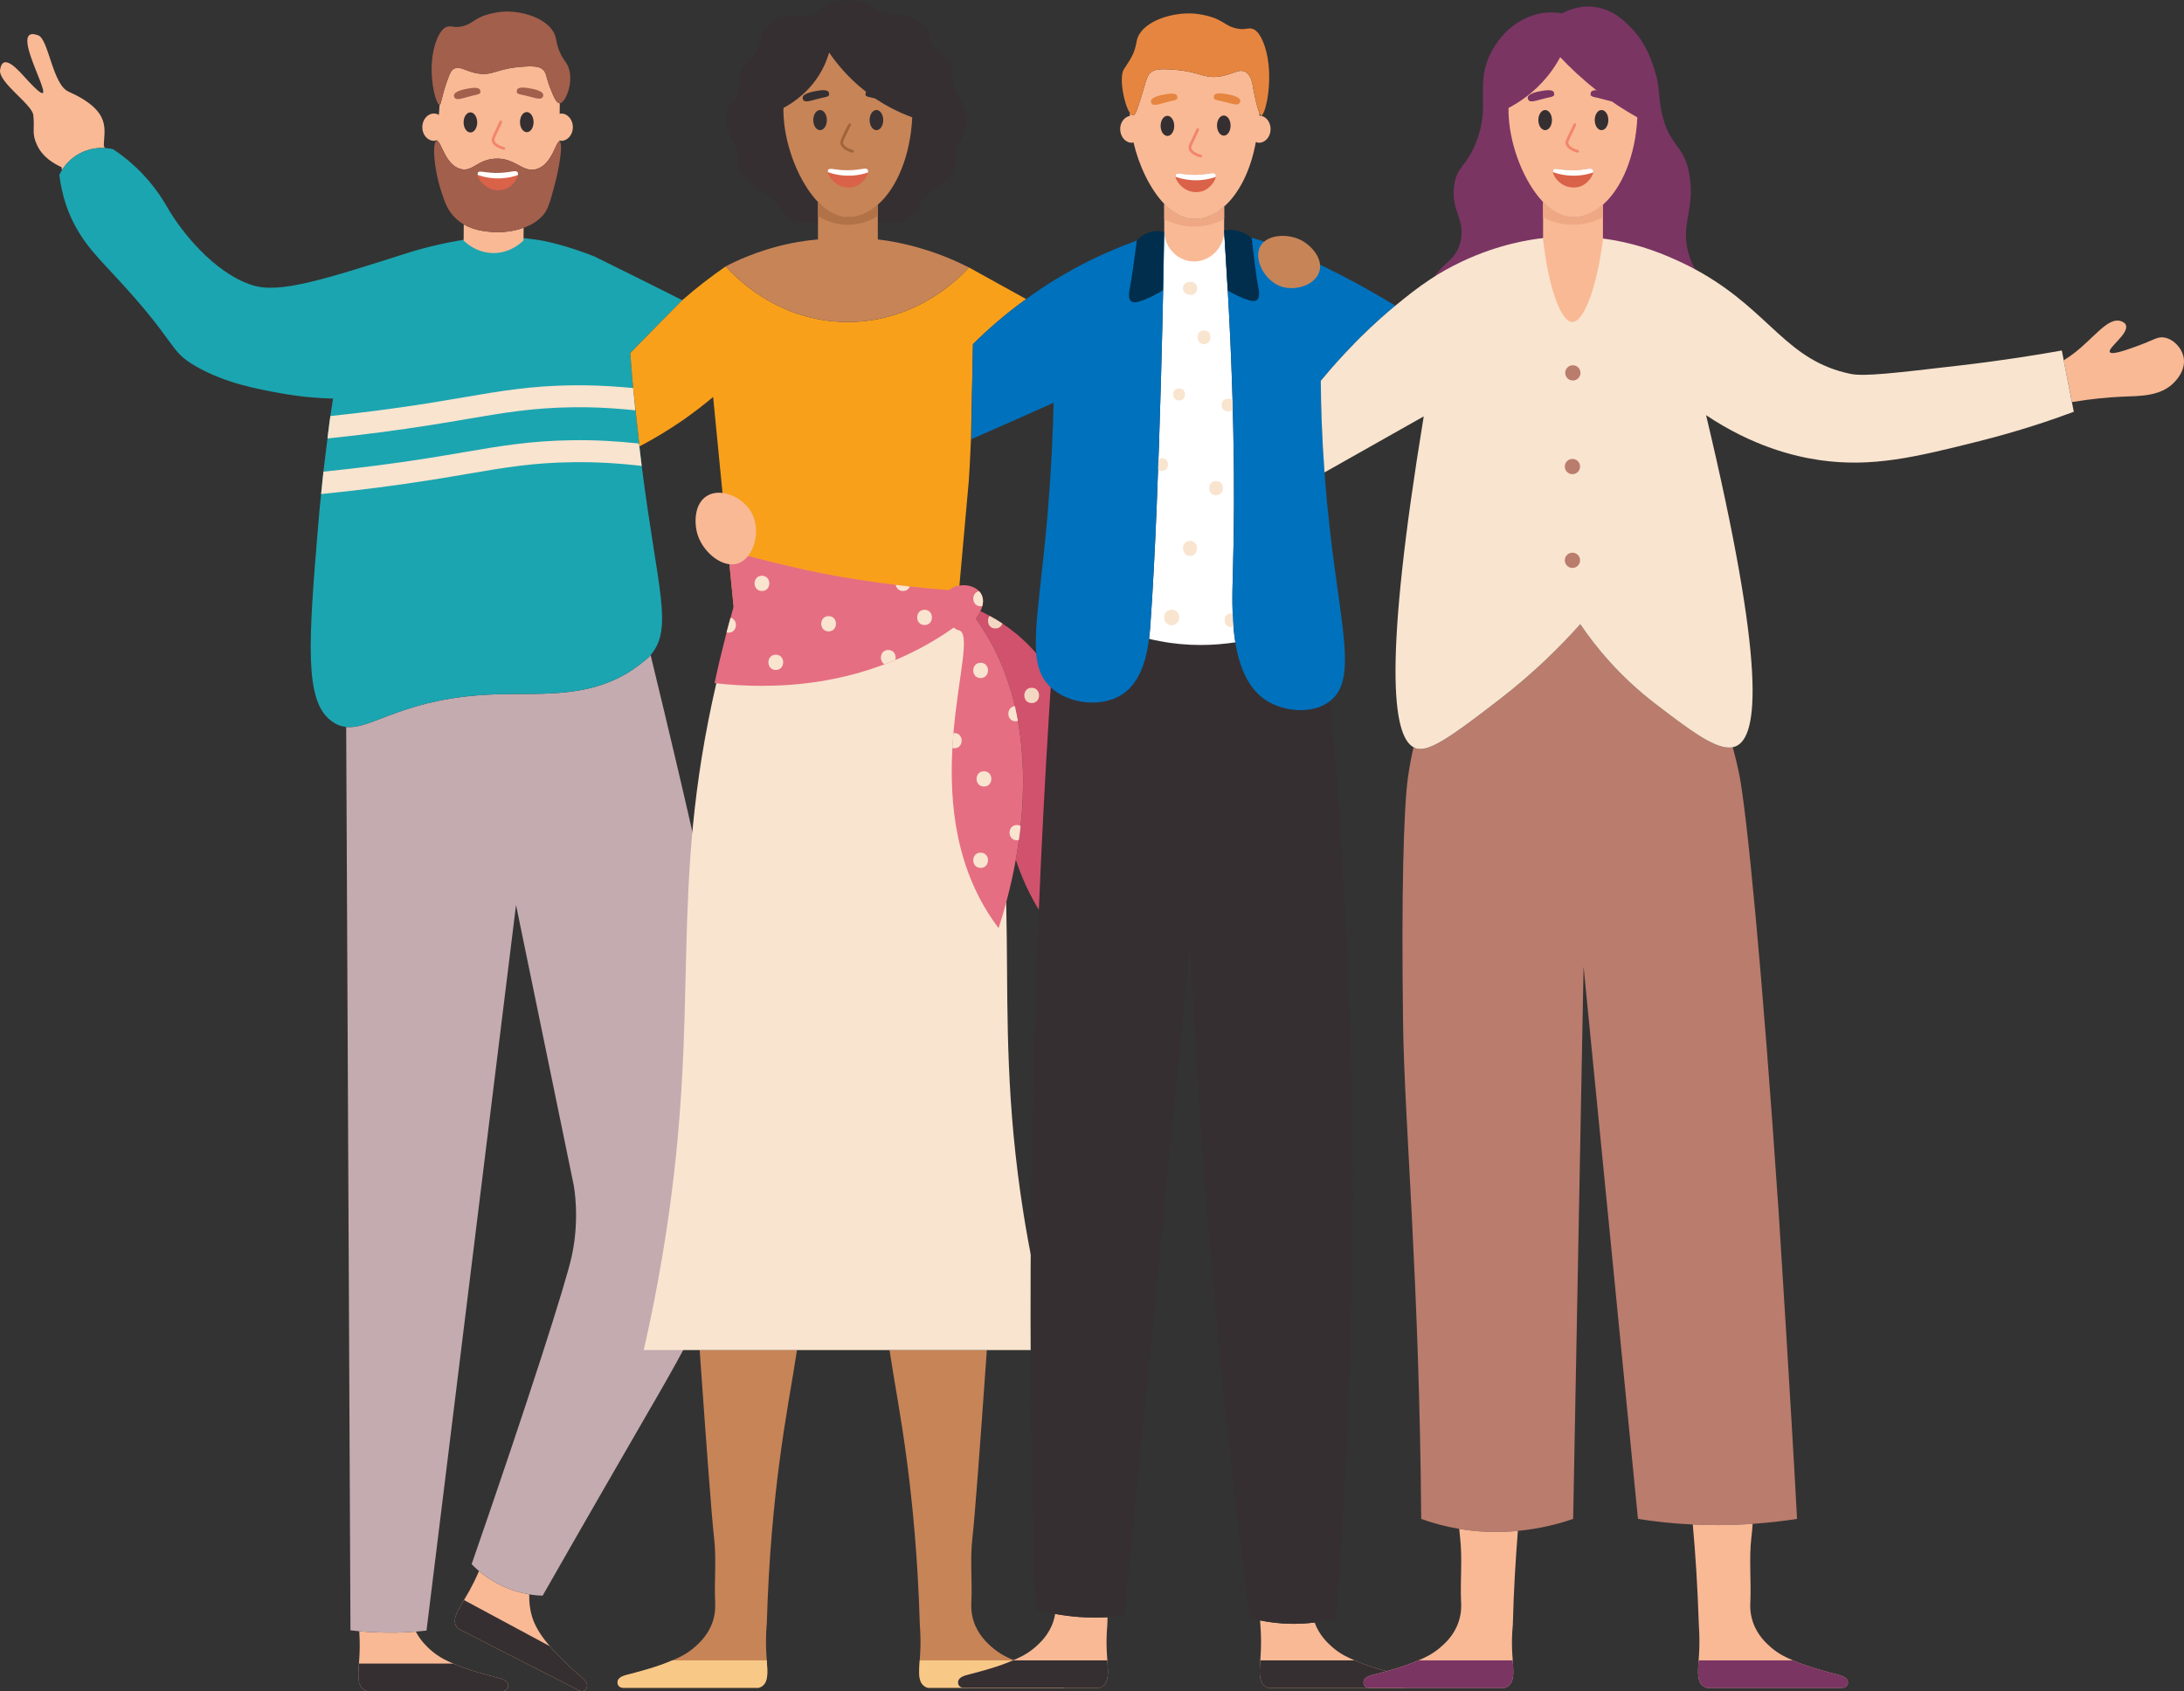 <?xml version="1.0" encoding="UTF-8" standalone="no"?>
<svg
   xmlns:dc="http://purl.org/dc/elements/1.1/"
   xmlns:cc="http://creativecommons.org/ns#"
   xmlns:rdf="http://www.w3.org/1999/02/22-rdf-syntax-ns#"
   xmlns:svg="http://www.w3.org/2000/svg"
   xmlns="http://www.w3.org/2000/svg"
   xmlns:sodipodi="http://sodipodi.sourceforge.net/DTD/sodipodi-0.dtd"
   xmlns:inkscape="http://www.inkscape.org/namespaces/inkscape"
   inkscape:version="1.0beta2 (2b71d25, 2019-12-03)"
   sodipodi:docname="friends-nobg.svg"
   id="svg18145"
   version="1.1"
   viewBox="0 0 198.792 153.953"
   height="153.953"
   width="198.792">
  <rect x="0" y="0" width="198.792" height="153.953" fill="#333333" stroke="none"/>
  <defs
     id="defs18149" />
  <sodipodi:namedview
     inkscape:current-layer="svg18145"
     inkscape:window-maximized="0"
     inkscape:window-y="23"
     inkscape:window-x="0"
     inkscape:cy="75"
     inkscape:cx="17.294118"
     inkscape:zoom="1.4166667"
     showgrid="false"
     id="namedview18147"
     inkscape:window-height="825"
     inkscape:window-width="1551"
     inkscape:pageshadow="2"
     inkscape:pageopacity="0"
     guidetolerance="10"
     gridtolerance="10"
     objecttolerance="10"
     borderopacity="1"
     inkscape:document-rotation="0"
     bordercolor="#666666"
     pagecolor="#ffffff" />
  <!-- Generator: Sketch 59 (86127) - https://sketch.com -->
  <title
     id="title18026">community</title>
  <desc
     id="desc18028">Created with Sketch.</desc>
  <path
     d="m 53.433,153.526 c 0,0.03 -0.04,0.26 -0.24,0.37 -0.23,0.13 -0.48,0 -0.5,-0.01 l -10.98,-5.61 c -0.07,-0.06 -0.169,-0.17 -0.229,-0.32 -0.261,-0.61 0.149,-1.29 0.75,-2.29 0.149,-0.26 0.317,-0.539 0.487,-0.839 0.24,-0.44 0.55,-1.04 0.88,-1.8 0.51,0.43 1.17,0.9 2,1.3 0.94,0.46 1.83,0.69 2.57,0.82 -0.01,0.64 0.05,1.54 0.39,2.41 0.31,0.79 0.842,1.559 1.483,2.309 0.889,1.05 1.989,2.03 2.949,2.88 0.12,0.1 0.491,0.43 0.44,0.78"
     id="Fill-231"
     fill="#F9B995"
     inkscape:connector-curvature="0"
     style="fill-rule:evenodd;stroke:none;stroke-width:1" />
  <path
     d="m 41.484,147.956 c 0.06,0.15 0.159,0.26 0.229,0.32 l 10.98,5.61 c 0.02,0.01 0.27,0.14 0.5,0.01 0.2,-0.11 0.24,-0.34 0.24,-0.37 0.051,-0.35 -0.32,-0.68 -0.44,-0.78 -0.96,-0.85 -2.06,-1.83 -2.949,-2.88 l -7.81,-4.2 c -0.601,1 -1.011,1.68 -0.75,2.29"
     id="Fill-232"
     fill="#352F31"
     inkscape:connector-curvature="0"
     style="fill-rule:evenodd;stroke:none;stroke-width:1" />
  <path
     d="m 46.182,153.73 c -0.151,0.22 -0.421,0.22 -0.45,0.22 h -12.331 c -0.089,-0.031 -0.23,-0.08 -0.359,-0.191 -0.5,-0.41 -0.451,-1.179 -0.371,-2.309 0.021,-0.321 0.05,-0.663 0.06,-1.033 0.02,-0.49 0.02,-1.13 -0.03,-1.91 1.04,0.09 2.17,0.14 3.39,0.12 0.61,-0.01 1.2,-0.04 1.76,-0.09 0.43,0.84 1.02,1.38 1.32,1.65 0.81,0.73 1.61,1.053 2.09,1.263 1.341,0.59 2.881,0.99 4.221,1.34 0.149,0.04 0.629,0.17 0.75,0.5 0.01,0.03 0.08,0.25 -0.05,0.44"
     id="Fill-233"
     fill="#F9B995"
     inkscape:connector-curvature="0"
     style="fill-rule:evenodd;stroke:none;stroke-width:1" />
  <path
     d="m 67.111,104.587 c -0.03,2 -0.05,3.11 -0.24,4.73 -0.84,7.18 -3.61,11.88 -8.65,20.58 -1.63,2.82 -4.65,8.04 -8.83,15.37 -0.33,-0.01 -0.739,-0.04 -1.22,-0.12 -0.74,-0.13 -1.63,-0.36 -2.57,-0.82 -0.83,-0.4 -1.49,-0.87 -2,-1.3 -0.27,-0.23 -0.49,-0.44 -0.67,-0.63 5.11,-14.75 8.59,-25.6 9.12,-28.08 0.75,-3.47 0.17,-6.42 0.17,-6.42 -1.75,-8.5 -3.5,-17.01 -5.25,-25.51 -2.72,22.02 -5.43,44.04 -8.15,66.06 -0.31,0.03 -0.63,0.06 -0.97,0.09 -0.56,0.05 -1.15,0.08 -1.76,0.09 -1.22,0.02 -2.35,-0.03 -3.39,-0.12 -0.27,-0.03 -0.54,-0.06 -0.8,-0.09 -0.13,-27.42 -0.26,-54.83 -0.39,-82.24 2.37,0.26 5.28,-2.72 13.71,-2.97 4.26,-0.13 9,0.46 13.1,-2.78 0.43,-0.34 0.65,-0.5 0.9,-0.79 0.91,3.75 1.67,6.93 2.25,9.4 4.5,19.07 5.77,26.71 5.64,35.55"
     id="Fill-234"
     fill="#C4ABB0"
     inkscape:connector-curvature="0"
     style="fill-rule:evenodd;stroke:none;stroke-width:1" />
  <path
     d="m 33.042,153.759 c 0.129,0.111 0.27,0.16 0.359,0.191 h 12.331 c 0.029,0 0.299,0 0.45,-0.22 0.13,-0.19 0.06,-0.41 0.05,-0.44 -0.121,-0.33 -0.601,-0.46 -0.75,-0.5 -1.34,-0.35 -2.88,-0.75 -4.221,-1.34 h -8.59 c -0.08,1.13 -0.129,1.899 0.371,2.309"
     id="Fill-235"
     fill="#352F31"
     inkscape:connector-curvature="0"
     style="fill-rule:evenodd;stroke:none;stroke-width:1" />
  <path
     d="m 9.561,13.477 c -0.58,-0.04 -1.42,0.03 -2.28,0.48 -0.85,0.44 -1.36,1.08 -1.64,1.53 -0.02,-0.12 -0.03,-0.21 -0.04,-0.27 -0.76,-0.34 -1.73,-0.94 -2.22,-1.99 -0.53,-1.11 -0.2,-1.49 -0.35,-2.75 C 2.911,9.467 -0.209,7.487 0.011,6.327 c 0.27,-1.58 1.65,0.05 2.46,0.94 4.22,4.56 -2.34,-5.3 1.01,-4.05 0.94,0.35 1.31,4.49 2.75,5.12 4.05,1.82 3.21,3.5 3.22,4.97 l 0.11,0.17"
     id="Fill-236"
     fill="#F9B995"
     inkscape:connector-curvature="0"
     style="fill-rule:evenodd;stroke:none;stroke-width:1" />
  <path
     d="m 58.409,42.417 c 1.45,11.4 2.902,14.74 0.812,17.22 -0.25,0.29 -0.47,0.45 -0.9,0.79 -4.1,3.24 -8.84,2.65 -13.1,2.78 -8.43,0.25 -11.34,3.23 -13.71,2.97 -0.46,-0.04 -0.91,-0.21 -1.37,-0.56 -2.46,-1.83 -2.06,-7.21 -1.17,-17.91 0.08,-0.94 0.159,-1.85 0.259,-2.73 0.009,-0.11 0.021,-0.22 0.031,-0.33 0.05,-0.59 0.109,-1.148 0.179,-1.709 0.06,-0.57 0.231,-1.891 0.371,-3.021 l 0.02,-0.19 c 0.03,-0.2 0.05,-0.39 0.071,-0.56 0.049,-0.45 0.109,-0.88 0.169,-1.29 0.09,-0.56 0.17,-1.1 0.24,-1.59 -1.21,-0.03 -2.88,-0.14 -4.84,-0.5 -2.08,-0.38 -4.95,-0.9 -7.63,-2.43 -2.6,-1.5 -1.49,-1.93 -7.58,-8.45 -1.63,-1.75 -3.26,-3.38 -4.23,-6.2 -0.38,-1.13 -0.55,-2.11 -0.63,-2.79 0.05,-0.1 0.13,-0.25 0.24,-0.43 0.28,-0.45 0.79,-1.09 1.64,-1.53 0.86,-0.45 1.7,-0.52 2.28,-0.48 0.34,0.02 0.6,0.07 0.72,0.1 0.53,0.35 1.3,0.9 2.13,1.69 1.741,1.65 2.63,3.28 2.94,3.81 1.04,1.79 4.02,5.73 7.6,6.88 2.46,0.79 6.34,-0.44 14.09,-2.91 0.33,-0.11 2.1,-0.67 4.47,-1.1 0.24,-0.04 0.47,-0.08 0.69,-0.12 1.31,-0.21 2.12,-0.26 2.56,-0.27 1.12,-0.03 2.14,0.04 2.89,0.12 0.24,0.02 0.44,0.05 0.62,0.07 0,0 0.13,0.01 0.25,0.03 2.52,0.31 5.58,1.57 5.58,1.57 1.49,0.72 6.84,3.39 8,3.98 -1.58,1.6 -3.159,3.2 -4.73,4.81 0.06,0.87 0.14,1.95 0.26,3.19 0.01,0.13 0.021,0.26 0.04,0.39 0.1,0.93 0.65,5.9 0.68,6.21 l 0.02,0.14 0.02,0.18 0.018,0.17"
     id="Fill-237"
     fill="#1BA5B0"
     inkscape:connector-curvature="0"
     style="fill-rule:evenodd;stroke:none;stroke-width:1" />
  <path
     d="m 57.831,37.357 c -0.3,-0.03 -0.6,-0.06 -0.9,-0.09 -1.61,-0.14 -3.22,-0.22 -4.82,-0.19 -3.61,0.05 -6.13,0.48 -9.61,1.07 -1,0.17 -2.06,0.36 -3.25,0.54 -3.09,0.49 -6.24,0.9 -9.44,1.23 l 0.02,-0.19 c 0.02,-0.19 0.04,-0.38 0.071,-0.56 0.049,-0.45 0.109,-0.88 0.169,-1.29 3,-0.32 5.97,-0.7 8.87,-1.16 1.17,-0.19 2.23,-0.37 3.23,-0.54 3.43,-0.59 6.15,-1.05 9.91,-1.1 1.54,-0.02 3.08,0.04 4.62,0.17 0.31,0.02 0.62,0.05 0.93,0.08 0.01,0.13 0.021,0.26 0.04,0.39 0.05,0.52 0.1,1.07 0.16,1.64"
     id="Fill-238"
     fill="#F9E4CF"
     inkscape:connector-curvature="0"
     style="fill-rule:evenodd;stroke:none;stroke-width:1" />
  <path
     d="m 42.505,43.149 c 3.48,-0.595 5.995,-1.024 9.606,-1.071 2.099,-0.031 4.207,0.092 6.298,0.339 -0.061,-0.481 -0.23,-1.847 -0.253,-2.04 -2.019,-0.219 -4.05,-0.331 -6.07,-0.299 -3.769,0.049 -6.482,0.512 -9.917,1.099 -0.994,0.171 -2.054,0.352 -3.228,0.538 -3.105,0.494 -6.286,0.897 -9.501,1.223 -0.072,0.653 -0.141,1.34 -0.21,2.039 3.394,-0.337 6.749,-0.766 10.025,-1.287 1.182,-0.188 2.25,-0.37 3.25,-0.541"
     id="Fill-239"
     fill="#F9E4CF"
     inkscape:connector-curvature="0"
     style="fill-rule:evenodd;stroke:none;stroke-width:1" />
  <path
     d="m 51.08,10.335 -0.137,0.032 c 0.003,-0.321 0.005,-0.639 0.008,-0.96 -0.31,0 -0.55,-0.59 -0.87,-1.39 -0.4,-1 -0.31,-1.37 -0.679,-1.69 -0.251,-0.22 -0.611,-0.34 -1.761,-0.26 -2.43,0.16 -2.7,0.81 -4.04,0.64 -1.18,-0.16 -1.74,-0.77 -2.32,-0.42 -0.17,0.1 -0.29,0.26 -0.57,1.04 -0.54,1.52 -0.54,2.2 -0.7,2.21 -0.022,0.305 -0.04,0.615 -0.061,0.922 -0.137,-0.076 -0.286,-0.124 -0.448,-0.124 -0.588,0 -1.064,0.556 -1.064,1.244 0,0.686 0.476,1.244 1.064,1.244 0.105,0 0.199,-0.037 0.294,-0.07 l -0.005,0.074 c 0.39,0.08 0.74,2.2 2.14,2.56 1.1,0.28 1.51,-0.85 3.12,-0.94 1.87,-0.12 2.52,1.34 3.81,0.94 1.4,-0.44 1.73,-2.51 2.06,-2.51 l 10e-4,-0.091 0.158,0.037 c 0.588,0 1.064,-0.558 1.064,-1.244 0,-0.688 -0.476,-1.244 -1.064,-1.244"
     id="Fill-240"
     fill="#F9B995"
     inkscape:connector-curvature="0"
     style="fill-rule:evenodd;stroke:none;stroke-width:1" />
  <path
     d="m 47.661,20.737 c 0,0.38 0,0.77 -0.01,1.15 -0.21,0.21 -1.14,1.1 -2.6,1.15 -1.61,0.05 -2.66,-0.95 -2.85,-1.13 0.01,-0.5 0.01,-0.99 0.01,-1.48 0.95,0.55 1.96,0.64 2.51,0.69 0.05,0 0.13,0.01 0.24,0.02 0.19,0.01 1.45,0.06 2.7,-0.4"
     id="Fill-241"
     fill="#F9B995"
     inkscape:connector-curvature="0"
     style="fill-rule:evenodd;stroke:none;stroke-width:1" />
  <path
     d="m 50.441,17.007 c -0.37,1.37 -0.56,2.06 -0.99,2.56 -0.5,0.58 -1.14,0.94 -1.79,1.17 -1.25,0.46 -2.51,0.41 -2.7,0.4 -0.11,-0.01 -0.19,-0.02 -0.24,-0.02 -0.55,-0.05 -1.56,-0.14 -2.51,-0.69 -0.309,-0.18 -0.61,-0.41 -0.89,-0.71 -0.59,-0.62 -0.81,-1.26 -1.14,-2.24 -0.72,-2.17 -0.84,-4.54 -0.44,-4.65 h 0.05 c 0.39,0.08 0.74,2.2 2.14,2.56 1.1,0.28 1.51,-0.85 3.12,-0.94 1.87,-0.12 2.52,1.34 3.81,0.94 1.4,-0.44 1.73,-2.51 2.06,-2.51 0.36,0.11 0.01,2.32 -0.48,4.13"
     id="Fill-242"
     fill="#A25F4C"
     inkscape:connector-curvature="0"
     style="fill-rule:evenodd;stroke:none;stroke-width:1" />
  <path
     d="m 50.951,9.407 c -0.31,0 -0.55,-0.59 -0.87,-1.39 -0.4,-1 -0.31,-1.37 -0.679,-1.69 -0.251,-0.22 -0.611,-0.34 -1.761,-0.26 -2.43,0.16 -2.7,0.81 -4.04,0.64 -1.18,-0.16 -1.74,-0.77 -2.32,-0.42 -0.17,0.1 -0.29,0.26 -0.57,1.04 -0.54,1.52 -0.54,2.2 -0.7,2.21 -0.27,0.02 -0.84,-1.82 -0.7,-3.88 0.12,-1.7 0.74,-2.96 1.3,-3.19 0.48,-0.2 0.65,0.12 1.47,-0.07 0.77,-0.18 0.96,-0.54 1.81,-0.91 0,0 0.74,-0.31 1.71,-0.41 1.85,-0.19 4.39,0.62 4.92,2.15 0.15,0.4 0.1,0.73 0.41,1.46 0.31,0.73 0.56,0.89 0.76,1.32 0.61,1.35 -0.2,3.35 -0.74,3.4"
     id="Fill-243"
     fill="#A25F4C"
     inkscape:connector-curvature="0"
     style="fill-rule:evenodd;stroke:none;stroke-width:1" />
  <path
     d="m 43.436,11.141 c 0.003,0.507 -0.271,0.918 -0.613,0.92 -0.341,0.002 -0.621,-0.407 -0.624,-0.913 -0.003,-0.506 0.272,-0.918 0.614,-0.92 0.341,-9.98e-4 0.621,0.407 0.623,0.913"
     id="Fill-244"
     fill="#352F31"
     inkscape:connector-curvature="0"
     style="fill-rule:evenodd;stroke:none;stroke-width:1" />
  <path
     d="m 48.568,11.113 c 0.003,0.506 -0.272,0.918 -0.613,0.92 -0.342,0.002 -0.621,-0.407 -0.624,-0.913 -0.003,-0.506 0.272,-0.918 0.614,-0.92 0.341,-0.002 0.62,0.407 0.623,0.913"
     id="Fill-245"
     fill="#352F31"
     inkscape:connector-curvature="0"
     style="fill-rule:evenodd;stroke:none;stroke-width:1" />
  <path
     d="m 45.89,13.646 c -0.409,-0.106 -1.051,-0.348 -1.129,-0.827 -0.03,-0.192 0.037,-0.333 0.172,-0.616 0.124,-0.262 0.313,-0.662 0.555,-1.188 l 0.166,-0.061 0.061,0.165 c -0.242,0.527 -0.431,0.928 -0.553,1.183 -0.132,0.278 -0.172,0.368 -0.154,0.477 0.039,0.245 0.381,0.477 0.913,0.621 l 0.088,0.153 -0.119,0.093"
     id="Fill-246"
     fill="#F2856B"
     inkscape:connector-curvature="0"
     style="fill-rule:evenodd;stroke:none;stroke-width:1" />
  <path
     d="m 41.317,8.679 c 0.041,-0.405 1.021,-0.566 1.308,-0.619 0.282,-0.051 0.89,-0.161 1.067,0.106 l 0.041,0.25 c -0.054,0.144 -0.26,0.187 -0.35,0.207 -1.19,0.259 -1.769,0.578 -1.998,0.279 -0.011,-0.014 -0.08,-0.107 -0.068,-0.223"
     id="Fill-247"
     fill="#A25F4C"
     inkscape:connector-curvature="0"
     style="fill-rule:evenodd;stroke:none;stroke-width:1" />
  <path
     d="m 49.45,8.634 c -0.046,-0.405 -1.028,-0.555 -1.314,-0.604 -0.284,-0.048 -0.893,-0.152 -1.066,0.116 l -0.038,0.251 c 0.055,0.144 0.262,0.186 0.351,0.203 1.193,0.246 1.776,0.559 2.001,0.258 0.011,-0.015 0.079,-0.108 0.066,-0.224"
     id="Fill-248"
     fill="#A25F4C"
     inkscape:connector-curvature="0"
     style="fill-rule:evenodd;stroke:none;stroke-width:1" />
  <path
     d="m 47.144,15.934 -0.023,0.129 -0.031,0.05 c -0.117,0.338 -0.455,0.761 -0.89,1.003 -0.697,0.376 -1.412,0.122 -1.512,0.09 -0.536,-0.201 -0.967,-0.659 -1.13,-1.022 -0.048,-0.091 -0.076,-0.182 -0.085,-0.262 l 0.024,-0.2 c 0.145,-0.247 0.679,0.064 1.97,0.019 1.061,-0.039 1.486,-0.281 1.642,-0.058 0.038,0.061 0.046,0.151 0.035,0.251"
     id="Fill-249"
     fill="#DA6249"
     inkscape:connector-curvature="0"
     style="fill-rule:evenodd;stroke:none;stroke-width:1" />
  <path
     d="m 47.144,15.934 c -0.373,0.133 -0.846,0.253 -1.416,0.292 -0.982,0.071 -1.778,-0.135 -2.255,-0.304 l 0.024,-0.2 c 0.145,-0.247 0.679,0.064 1.97,0.019 1.061,-0.039 1.486,-0.281 1.642,-0.058 0.038,0.061 0.046,0.151 0.035,0.251"
     id="Fill-250"
     fill="#FFFFFF"
     inkscape:connector-curvature="0"
     style="fill-rule:evenodd;stroke:none;stroke-width:1" />
  <path
     d="m 94.931,83.418 c -0.693,-1.06 -1.71,-2.817 -2.471,-5.153 1.364,-7.55 0.852,-15.746 -3.631,-21.94 0.176,-0.24 0.314,-0.469 0.412,-0.687 0.274,0.128 0.553,0.271 0.839,0.429 0.377,0.2 0.766,0.432 1.155,0.692 0.428,0.283 0.86,0.6 1.292,0.958 2.849,2.367 4.047,5.118 4.573,6.367 0.205,0.491 1.138,2.75 1.373,5.826 0.488,6.245 -2.186,11.31 -3.542,13.508"
     id="Fill-251"
     fill="#D1526D"
     inkscape:connector-curvature="0"
     style="fill-rule:evenodd;stroke:none;stroke-width:1" />
  <path
     d="m 91.235,56.759 c -0.081,0.253 -0.291,0.454 -0.633,0.454 -0.659,0 -0.834,-0.749 -0.522,-1.146 0.377,0.2 0.766,0.432 1.155,0.692"
     id="Fill-252"
     fill="#F2D8C2"
     inkscape:connector-curvature="0"
     style="fill-rule:evenodd;stroke:none;stroke-width:1" />
  <path
     d="m 93.907,62.614 c -0.895,0 -0.896,1.39 0,1.39 0.894,0 0.896,-1.39 0,-1.39"
     id="Fill-253"
     fill="#F2D8C2"
     inkscape:connector-curvature="0"
     style="fill-rule:evenodd;stroke:none;stroke-width:1" />
  <path
     d="m 86.866,8.096 c -0.328,-1.366 0.013,-1.912 -0.597,-2.64 -0.497,-0.594 -0.818,-0.684 -1.171,-1.066 -0.516,-0.556 -0.205,-0.926 -0.667,-1.645 -0.391,-0.61 -0.962,-0.885 -1.375,-1.083 -1.211,-0.584 -1.696,-0.111 -3.052,-0.659 -0.912,-0.369 -0.751,-0.606 -1.531,-0.841 -1.423,-0.43 -2.751,0.125 -2.919,0.197 -0.956,0.415 -0.891,0.813 -1.748,1.053 -0.928,0.258 -1.151,-0.169 -2.125,0.041 -0.113,0.024 -1.367,0.313 -2.125,1.375 -0.605,0.848 -0.202,1.221 -0.868,2.143 -0.599,0.831 -0.955,0.76 -1.271,1.404 -0.304,0.618 -0.002,0.855 -0.178,1.721 -0.253,1.25 -0.903,1.215 -1.142,2.184 -0.156,0.637 -0.017,1.519 0.864,3.072 0.352,0.62 0.047,1.163 0.245,1.867 0.205,0.732 0.78,1.158 1.094,1.448 0.648,0.6 0.906,0.568 1.576,1.062 1.283,0.945 1.154,1.666 2.097,2.224 0.824,0.488 1.672,0.381 2.481,0.312 1.436,-0.121 3.51,-0.185 6.386,0.053 1.127,-0.014 1.761,-0.361 2.133,-0.678 0.794,-0.675 0.667,-1.443 1.702,-2.234 0.476,-0.363 0.623,-0.293 1.132,-0.739 0.205,-0.181 0.869,-0.65 1.094,-1.448 0.197,-0.704 -0.108,-1.247 0.244,-1.867 2.032,-3.583 0.12,-3.599 -0.279,-5.256"
     id="Fill-254"
     fill="#352F31"
     inkscape:connector-curvature="0"
     style="fill-rule:evenodd;stroke:none;stroke-width:1" />
  <path
     d="m 88.561,31.337 c -0.06,2.89 -0.119,5.77 -0.18,8.66 -0.08,1.97 -0.189,3.71 -0.2,3.79 -0.04,0.41 -1.069,11.968 -1.089,12.158 -6.75,-0.01 -13.5,-0.028 -20.25,-0.038 -0.01,-0.091 -0.031,-0.32 -0.071,-0.67 l -0.01,-0.16 c -0.1,-1 -1.57,-16.05 -1.85,-18.94 -0.8,0.68 -1.7,1.37 -2.69,2.07 -1.4,0.97 -2.75,1.77 -4.01,2.43 -0.18,-1.65 -0.57,-5.18 -0.58,-5.31 -0.12,-1.24 -0.2,-2.32 -0.26,-3.19 1.571,-1.61 3.15,-3.21 4.73,-4.81 1.36,-1.19 2.701,-2.211 3.961,-3.08 0.58,0.66 4.51,5.04 11.05,5.069 6.53,0.02 10.49,-4.31 11.08,-4.97 1.73,0.96 3.469,1.921 5.21,2.881 -1.971,1.42 -3.581,2.85 -4.841,4.11"
     id="Fill-255"
     fill="#F9A01B"
     inkscape:connector-curvature="0"
     style="fill-rule:evenodd;stroke:none;stroke-width:1" />
  <path
     d="m 88.192,24.346 c -0.59,0.66 -4.55,4.99 -11.08,4.97 -6.54,-0.029 -10.47,-4.409 -11.05,-5.069 0.15,-0.08 0.302,-0.153 0.452,-0.233 0.32,-0.15 0.65,-0.31 1,-0.46 0.89,-0.38 1.9,-0.75 3.03,-1.06 1.46,-0.4 2.78,-0.6 3.91,-0.7 v -3.4 c 0.81,0.85 1.75,1.38 2.73,1.38 0.93,0 1.8,-0.359 2.57,-1.01 l 0.149,-0.13 v 3.16 c 1.161,0.14 2.5,0.39 3.961,0.83 1.71,0.5 3.158,1.132 4.328,1.722"
     id="Fill-256"
     fill="#C78457"
     inkscape:connector-curvature="0"
     style="fill-rule:evenodd;stroke:none;stroke-width:1" />
  <path
     d="m 79.903,18.634 v 1.031 c -0.389,0.25 -1.319,0.769 -2.619,0.799 -1.42,0.03 -2.45,-0.549 -2.83,-0.799 v -1.271 c 0.81,0.85 1.75,1.38 2.73,1.38 0.93,0 1.8,-0.359 2.57,-1.01 l 0.149,-0.13"
     id="Fill-257"
     fill="#B27247"
     inkscape:connector-curvature="0"
     style="fill-rule:evenodd;stroke:none;stroke-width:1" />
  <path
     d="m 83.034,10.684 c -0.16,3.46 -1.39,6.42 -3.131,7.95 l -0.149,0.13 c -0.77,0.651 -1.64,1.01 -2.57,1.01 -0.98,0 -1.92,-0.53 -2.73,-1.38 -1.74,-1.83 -2.96,-5.03 -3.12,-7.7 -0.03,-0.31 -0.03,-0.62 -0.02,-0.87 0.91,-0.489 2.51,-1.54 3.55,-3.53 0.28,-0.53 0.46,-1.05 0.61,-1.51 0.65,0.96 1.679,2.24 3.2,3.45 1.64,1.32 3.25,2.04 4.36,2.45"
     id="Fill-258"
     fill="#C78457"
     inkscape:connector-curvature="0"
     style="fill-rule:evenodd;stroke:none;stroke-width:1" />
  <path
     d="m 97.224,153.434 c -0.15,0.22 -0.42,0.22 -0.45,0.22 H 84.444 c -0.09,-0.03 -0.23,-0.08 -0.36,-0.19 -0.5,-0.41 -0.45,-1.18 -0.37,-2.31 0.02,-0.319 0.05,-0.66 0.06,-1.03 0.02,-0.55 0.02,-1.3 -0.05,-2.22 -0.18,-6.23 -0.7,-11.27 -1.15,-14.71 -0.56,-4.31 -1.15,-7.25 -1.61,-10.29 h 8.86 c -0.64,9.09 -1.1,15.24 -1.31,17.08 -0.23,1.94 -0.01,3.89 -0.1,5.84 -0.011,0.31 -0.05,0.99 0.22,1.8 0.4,1.2 1.21,1.94 1.58,2.27 0.81,0.73 1.61,1.05 2.09,1.26 1.34,0.59 2.88,0.99 4.22,1.34 0.15,0.04 0.63,0.171 0.75,0.5 0.01,0.03 0.08,0.25 -0.05,0.44"
     id="Fill-259"
     fill="#C78457"
     inkscape:connector-curvature="0"
     style="fill-rule:evenodd;stroke:none;stroke-width:1" />
  <path
     d="m 84.084,153.464 c 0.13,0.11 0.27,0.16 0.36,0.19 H 96.774 c 0.03,0 0.3,0 0.45,-0.22 0.13,-0.19 0.06,-0.41 0.05,-0.44 -0.12,-0.329 -0.6,-0.46 -0.75,-0.5 -1.34,-0.35 -2.88,-0.75 -4.22,-1.34 h -8.59 c -0.08,1.13 -0.13,1.9 0.37,2.31"
     id="Fill-260"
     fill="#F8C886"
     inkscape:connector-curvature="0"
     style="fill-rule:evenodd;stroke:none;stroke-width:1" />
  <path
     d="m 69.784,147.904 c -0.071,0.92 -0.071,1.67 -0.05,2.22 0.01,0.37 0.04,0.711 0.06,1.03 0.08,1.13 0.129,1.9 -0.371,2.31 -0.129,0.11 -0.269,0.16 -0.359,0.19 h -12.331 c -0.03,0 -0.299,0 -0.449,-0.22 -0.131,-0.19 -0.06,-0.41 -0.051,-0.44 0.121,-0.329 0.601,-0.46 0.75,-0.5 1.34,-0.35 2.88,-0.75 4.22,-1.34 0.481,-0.21 1.281,-0.53 2.091,-1.26 0.37,-0.33 1.18,-1.07 1.58,-2.27 0.27,-0.81 0.23,-1.49 0.22,-1.8 -0.09,-1.95 0.13,-3.9 -0.1,-5.84 -0.21,-1.84 -0.67,-7.99 -1.31,-17.08 h 8.86 c -0.46,3.04 -1.05,5.98 -1.61,10.29 -0.45,3.44 -0.971,8.48 -1.14,14.721 l -0.01,-0.011"
     id="Fill-261"
     fill="#C78457"
     inkscape:connector-curvature="0"
     style="fill-rule:evenodd;stroke:none;stroke-width:1" />
  <path
     d="m 69.423,153.464 c -0.129,0.11 -0.269,0.16 -0.359,0.19 h -12.331 c -0.03,0 -0.299,0 -0.449,-0.22 -0.131,-0.19 -0.06,-0.41 -0.051,-0.44 0.121,-0.329 0.601,-0.46 0.75,-0.5 1.34,-0.35 2.88,-0.75 4.22,-1.34 h 8.591 c 0.08,1.13 0.129,1.9 -0.371,2.31"
     id="Fill-262"
     fill="#F8C886"
     inkscape:connector-curvature="0"
     style="fill-rule:evenodd;stroke:none;stroke-width:1" />
  <path
     d="M 95.844,122.904 H 58.594 c 1.04,-4.569 1.66,-8.24 2,-10.442 3.27,-21.118 0.17,-31.132 4.63,-50.354 0.05,-0.218 0.1,-0.426 0.15,-0.635 0.589,-2.506 1.158,-4.479 1.468,-5.566 6.75,0.008 13.5,0.029 20.25,0.038 0.07,0.209 0.152,0.446 0.242,0.733 0.359,1.079 0.85,2.672 1.37,4.586 5.08,18.882 1.26,29.106 4.46,49.232 0.42,2.636 1.21,6.996 2.68,12.408"
     id="Fill-263"
     fill="#F9E4CF"
     inkscape:connector-curvature="0"
     style="fill-rule:evenodd;stroke:none;stroke-width:1" />
  <path
     d="m 92.901,75.191 c -0.041,0.42 -0.098,0.858 -0.158,1.278 -0.08,0.601 -0.183,1.206 -0.283,1.796 -0.23,1.29 -0.518,2.562 -0.849,3.802 -0.22,0.83 -0.459,1.63 -0.72,2.43 -3.91,-5.19 -4.482,-11.288 -4.201,-16.399 0.02,-0.46 0.064,-0.91 0.094,-1.36 0.45,-5.26 1.618,-9.181 0.447,-9.371 -0.14,-0.03 -0.28,-0.12 -0.42,-0.23 -0.98,0.69 -2.05,1.36 -3.23,1.97 -0.7,0.36 -1.388,0.688 -2.088,0.978 -0.33,0.13 -0.651,0.272 -0.981,0.392 -3.99,1.51 -7.881,1.96 -11.171,1.96 -1.59,0 -3.04,-0.1 -4.3,-0.25 0.14,-0.64 0.28,-1.3 0.44,-1.97 0.05,-0.21 0.491,-2.022 0.651,-2.642 0.13,-0.481 0.659,-2.408 0.669,-2.448 l -0.04,-0.05 c -0.1,-1 -0.28,-2.81 -0.49,-4.95 1.5,0.41 6.07,1.65 9.901,2.32 1.159,0.21 3.29,0.548 5.36,0.798 0.43,0.05 0.86,0.1 1.28,0.15 1.22,0.13 2.409,0.242 3.569,0.332 0.26,-0.23 0.59,-0.37 0.95,-0.42 0.65,-0.11 1.368,0.071 1.788,0.512 0.301,0.32 0.453,0.767 0.293,1.358 -0.04,0.15 -0.091,0.301 -0.171,0.461 -0.099,0.22 -0.242,0.447 -0.412,0.687 1.73,2.4 2.88,5.1 3.551,7.961 0.099,0.439 0.193,0.9 0.273,1.35 0.561,3.111 0.587,6.355 0.248,9.555"
     id="Fill-264"
     fill="#E56E82"
     inkscape:connector-curvature="0"
     style="fill-rule:evenodd;stroke:none;stroke-width:1" />
  <path
     d="m 69.353,52.414 c -0.895,0 -0.896,1.389 0,1.389 0.894,0 0.896,-1.389 0,-1.389"
     id="Fill-265"
     fill="#F9E4CF"
     inkscape:connector-curvature="0"
     style="fill-rule:evenodd;stroke:none;stroke-width:1" />
  <path
     d="m 70.614,59.602 c -0.894,0 -0.896,1.39 0,1.39 0.895,0 0.896,-1.39 0,-1.39"
     id="Fill-266"
     fill="#F9E4CF"
     inkscape:connector-curvature="0"
     style="fill-rule:evenodd;stroke:none;stroke-width:1" />
  <path
     d="m 89.412,55.177 -0.153,0.017 c -0.843,0 -0.888,-1.242 -0.14,-1.375 0.304,0.316 0.447,0.771 0.293,1.358"
     id="Fill-267"
     fill="#F9E4CF"
     inkscape:connector-curvature="0"
     style="fill-rule:evenodd;stroke:none;stroke-width:1" />
  <path
     d="m 89.258,60.337 c -0.894,0 -0.896,1.39 0,1.39 0.895,0 0.897,-1.39 0,-1.39"
     id="Fill-268"
     fill="#F9E4CF"
     inkscape:connector-curvature="0"
     style="fill-rule:evenodd;stroke:none;stroke-width:1" />
  <path
     d="m 81.493,60.085 c -0.325,0.137 -0.655,0.268 -0.981,0.392 -0.53,-0.3 -0.421,-1.305 0.341,-1.305 0.543,0 0.751,0.511 0.64,0.913"
     id="Fill-269"
     fill="#F9E4CF"
     inkscape:connector-curvature="0"
     style="fill-rule:evenodd;stroke:none;stroke-width:1" />
  <path
     d="m 82.812,53.395 c -0.086,0.231 -0.295,0.408 -0.616,0.408 -0.389,0 -0.612,-0.259 -0.664,-0.558 0.432,0.051 0.856,0.103 1.28,0.15"
     id="Fill-270"
     fill="#F9E4CF"
     inkscape:connector-curvature="0"
     style="fill-rule:evenodd;stroke:none;stroke-width:1" />
  <path
     d="m 66.313,57.598 -0.181,-0.023 c 0.128,-0.48 0.249,-0.931 0.36,-1.342 0.71,0.167 0.651,1.365 -0.179,1.365"
     id="Fill-271"
     fill="#F9E4CF"
     inkscape:connector-curvature="0"
     style="fill-rule:evenodd;stroke:none;stroke-width:1" />
  <path
     d="m 84.155,55.512 c -0.894,0 -0.896,1.391 0,1.391 0.895,0 0.896,-1.391 0,-1.391"
     id="Fill-272"
     fill="#F9E4CF"
     inkscape:connector-curvature="0"
     style="fill-rule:evenodd;stroke:none;stroke-width:1" />
  <path
     d="m 92.653,65.636 -0.199,0.03 c -0.872,0 -0.896,-1.308 -0.074,-1.38 0.102,0.445 0.192,0.897 0.273,1.35"
     id="Fill-273"
     fill="#F9E4CF"
     inkscape:connector-curvature="0"
     style="fill-rule:evenodd;stroke:none;stroke-width:1" />
  <path
     d="m 92.901,75.191 c -0.043,0.428 -0.098,0.854 -0.158,1.278 l -0.177,0.029 c -0.899,0 -0.899,-1.391 0,-1.391 0.132,0 0.245,0.032 0.335,0.084"
     id="Fill-274"
     fill="#F9E4CF"
     inkscape:connector-curvature="0"
     style="fill-rule:evenodd;stroke:none;stroke-width:1" />
  <path
     d="m 89.258,77.622 c -0.894,0 -0.896,1.39 0,1.39 0.895,0 0.897,-1.39 0,-1.39"
     id="Fill-275"
     fill="#F9E4CF"
     inkscape:connector-curvature="0"
     style="fill-rule:evenodd;stroke:none;stroke-width:1" />
  <path
     d="m 89.563,70.214 c -0.894,0 -0.896,1.39 0,1.39 0.895,0 0.896,-1.39 0,-1.39"
     id="Fill-276"
     fill="#F9E4CF"
     inkscape:connector-curvature="0"
     style="fill-rule:evenodd;stroke:none;stroke-width:1" />
  <path
     d="m 86.863,68.122 -0.173,-0.024 c 0.025,-0.462 0.055,-0.915 0.094,-1.36 l 0.079,-0.007 c 0.894,0 0.894,1.391 0,1.391"
     id="Fill-277"
     fill="#F9E4CF"
     inkscape:connector-curvature="0"
     style="fill-rule:evenodd;stroke:none;stroke-width:1" />
  <path
     d="m 75.421,56.09 c -0.895,0 -0.896,1.39 0,1.39 0.894,0 0.896,-1.39 0,-1.39"
     id="Fill-278"
     fill="#F9E4CF"
     inkscape:connector-curvature="0"
     style="fill-rule:evenodd;stroke:none;stroke-width:1" />
  <path
     d="m 75.262,10.932 c 0,0.506 -0.277,0.917 -0.618,0.917 -0.342,0 -0.619,-0.411 -0.619,-0.917 0,-0.506 0.277,-0.916 0.619,-0.916 0.341,0 0.618,0.41 0.618,0.916"
     id="Fill-279"
     fill="#352F31"
     inkscape:connector-curvature="0"
     style="fill-rule:evenodd;stroke:none;stroke-width:1" />
  <path
     d="m 80.394,10.932 c 0,0.506 -0.277,0.917 -0.619,0.917 -0.341,0 -0.619,-0.411 -0.619,-0.917 0,-0.506 0.278,-0.916 0.619,-0.916 0.342,0 0.619,0.41 0.619,0.916"
     id="Fill-280"
     fill="#352F31"
     inkscape:connector-curvature="0"
     style="fill-rule:evenodd;stroke:none;stroke-width:1" />
  <path
     d="m 77.627,13.907 c -0.399,-0.103 -1.028,-0.341 -1.124,-0.829 -0.036,-0.187 0.024,-0.354 0.248,-0.831 0.154,-0.329 0.316,-0.65 0.492,-0.98 l 0.169,-0.052 0.052,0.17 c -0.175,0.326 -0.334,0.643 -0.486,0.968 -0.218,0.464 -0.248,0.576 -0.229,0.677 0.073,0.379 0.716,0.579 0.91,0.631 l 0.089,0.153 -0.121,0.093"
     id="Fill-281"
     fill="#A0633A"
     inkscape:connector-curvature="0"
     style="fill-rule:evenodd;stroke:none;stroke-width:1" />
  <path
     d="m 73.056,8.884 c 0.044,-0.405 1.024,-0.561 1.311,-0.611 0.283,-0.05 0.891,-0.157 1.067,0.11 l 0.039,0.25 c -0.054,0.145 -0.261,0.187 -0.35,0.206 -1.191,0.252 -1.773,0.569 -2,0.269 -0.011,-0.015 -0.079,-0.108 -0.067,-0.224"
     id="Fill-282"
     fill="#352F31"
     inkscape:connector-curvature="0"
     style="fill-rule:evenodd;stroke:none;stroke-width:1" />
  <path
     d="m 81.189,8.884 c -0.044,-0.405 -1.024,-0.561 -1.311,-0.611 -0.283,-0.05 -0.891,-0.157 -1.067,0.11 l -0.038,0.25 c 0.053,0.145 0.26,0.187 0.349,0.206 1.192,0.252 1.773,0.569 2,0.269 0.011,-0.015 0.08,-0.108 0.067,-0.224"
     id="Fill-283"
     fill="#352F31"
     inkscape:connector-curvature="0"
     style="fill-rule:evenodd;stroke:none;stroke-width:1" />
  <path
     d="m 79.015,15.697 -0.023,0.13 -0.031,0.049 c -0.119,0.337 -0.459,0.758 -0.895,0.998 -0.7,0.373 -1.414,0.114 -1.513,0.082 -0.535,-0.204 -0.964,-0.664 -1.125,-1.029 -0.047,-0.091 -0.075,-0.181 -0.083,-0.261 l 0.025,-0.201 c 0.146,-0.246 0.678,0.068 1.97,0.03 1.061,-0.034 1.487,-0.273 1.642,-0.049 0.038,0.061 0.046,0.151 0.033,0.251"
     id="Fill-284"
     fill="#DA6249"
     inkscape:connector-curvature="0"
     style="fill-rule:evenodd;stroke:none;stroke-width:1" />
  <path
     d="m 79.015,15.697 c -0.373,0.131 -0.846,0.249 -1.417,0.285 -0.982,0.065 -1.777,-0.145 -2.253,-0.316 l 0.025,-0.201 c 0.146,-0.246 0.678,0.068 1.97,0.03 1.061,-0.034 1.487,-0.273 1.642,-0.049 0.038,0.061 0.046,0.151 0.033,0.251"
     id="Fill-285"
     fill="#FFFFFF"
     inkscape:connector-curvature="0"
     style="fill-rule:evenodd;stroke:none;stroke-width:1" />
  <path
     d="m 128.223,153.435 c -0.151,0.221 -0.421,0.221 -0.45,0.221 h -12.33 c -0.09,-0.03 -0.23,-0.08 -0.36,-0.191 -0.5,-0.41 -0.451,-1.179 -0.37,-2.309 0.02,-0.321 0.048,-0.659 0.058,-1.029 0.02,-0.55 0.02,-1.3 -0.05,-2.22 -0.02,-0.13 -0.02,-0.26 -0.02,-0.39 0.82,0.17 1.79,0.3 2.9,0.31 0.75,0.01 1.44,-0.04 2.06,-0.12 0.41,1.15 1.19,1.87 1.55,2.19 0.81,0.73 1.611,1.049 2.091,1.259 1.341,0.59 2.881,0.989 4.221,1.34 0.15,0.04 0.629,0.17 0.75,0.5 0.009,0.03 0.08,0.25 -0.05,0.439"
     id="Fill-286"
     fill="#F9B995"
     inkscape:connector-curvature="0"
     style="fill-rule:evenodd;stroke:none;stroke-width:1" />
  <path
     d="m 115.083,153.465 c 0.13,0.111 0.27,0.161 0.36,0.191 h 12.33 c 0.029,0 0.299,0 0.45,-0.221 0.13,-0.189 0.059,-0.409 0.05,-0.439 -0.121,-0.33 -0.6,-0.46 -0.75,-0.5 -1.34,-0.351 -2.88,-0.75 -4.221,-1.34 h -8.589 c -0.081,1.13 -0.13,1.899 0.37,2.309"
     id="Fill-287"
     fill="#352F31"
     inkscape:connector-curvature="0"
     style="fill-rule:evenodd;stroke:none;stroke-width:1" />
  <path
     d="m 100.423,153.465 c -0.13,0.111 -0.271,0.161 -0.36,0.191 H 87.733 c -0.031,0 -0.301,0 -0.451,-0.221 -0.13,-0.189 -0.06,-0.409 -0.049,-0.439 0.119,-0.33 0.599,-0.46 0.75,-0.5 1.339,-0.351 2.879,-0.75 4.219,-1.34 0.48,-0.21 1.279,-0.529 2.089,-1.259 0.37,-0.33 1.18,-1.07 1.58,-2.27 0.08,-0.25 0.14,-0.49 0.17,-0.7 0.67,0.12 1.401,0.22 2.18,0.28 0.94,0.06 1.81,0.06 2.59,0.02 -0.01,0.23 -0.01,0.46 -0.02,0.69 -0.08,0.91 -0.08,1.66 -0.06,2.21 0.01,0.37 0.042,0.708 0.062,1.029 0.08,1.13 0.13,1.899 -0.37,2.309"
     id="Fill-288"
     fill="#F9B995"
     inkscape:connector-curvature="0"
     style="fill-rule:evenodd;stroke:none;stroke-width:1" />
  <path
     d="m 100.423,153.465 c -0.13,0.111 -0.271,0.161 -0.36,0.191 H 87.733 c -0.031,0 -0.301,0 -0.451,-0.221 -0.13,-0.189 -0.06,-0.409 -0.049,-0.439 0.119,-0.33 0.599,-0.46 0.75,-0.5 1.339,-0.351 2.879,-0.75 4.219,-1.34 h 8.591 c 0.079,1.13 0.13,1.899 -0.37,2.309"
     id="Fill-289"
     fill="#352F31"
     inkscape:connector-curvature="0"
     style="fill-rule:evenodd;stroke:none;stroke-width:1" />
  <path
     d="m 121.601,147.327 c -0.54,0.14 -1.19,0.28 -1.94,0.38 -0.62,0.08 -1.31,0.13 -2.06,0.12 -1.11,-0.01 -2.08,-0.14 -2.9,-0.31 -0.35,-0.08 -0.68,-0.16 -0.97,-0.24 -1.27,-9.86 -2.4,-20.12 -3.34,-30.75 -0.92,-10.53 -1.6,-20.74 -2.07,-30.58 -1.99,20.38 -3.98,40.76 -5.97,61.15 -0.47,0.06 -0.98,0.1 -1.54,0.13 -0.78,0.04 -1.65,0.04 -2.59,-0.02 -0.779,-0.06 -1.51,-0.16 -2.18,-0.28 -0.66,-0.11 -1.27,-0.25 -1.81,-0.4 -0.72,-23.13 -0.57,-47.36 0.74,-72.57 0.32,-6.09 0.69,-12.11 1.13,-18.06 3.341,0.59 7.27,1.06 11.67,1.17 4.75,0.11 8.98,-0.22 12.55,-0.71 0.43,3.98 0.82,8.02 1.15,12.1 2.3,27.9 2.05,54.29 0.13,78.87"
     id="Fill-290"
     fill="#352F31"
     inkscape:connector-curvature="0"
     style="fill-rule:evenodd;stroke:none;stroke-width:1" />
  <path
     d="m 112.442,58.477 c -1.991,0.3 -4.331,0.38 -6.881,-0.11 -0.33,-0.06 -0.659,-0.13 -0.97,-0.21 0.07,-0.54 0.101,-1.04 0.13,-1.45 0.87,-12.25 1.23,-34.05 1.25,-35.61 1.82,-0.02 3.64,-0.04 5.451,-0.06 0.949,13.86 1.009,23.85 0.799,31.04 -0.049,1.76 -0.14,4.16 0.221,6.4"
     id="Fill-291"
     fill="#FFFFFF"
     inkscape:connector-curvature="0"
     style="fill-rule:evenodd;stroke:none;stroke-width:1" />
  <path
     d="m 108.393,25.66 -0.145,0.009 c -0.312,0.023 -0.579,0.251 -0.579,0.581 0,0.332 0.266,0.557 0.579,0.58 l 0.145,0.009 c 0.759,0.048 0.76,-1.227 0,-1.179"
     id="Fill-292"
     fill="#F9E4CF"
     inkscape:connector-curvature="0"
     style="fill-rule:evenodd;stroke:none;stroke-width:1" />
  <path
     d="m 109.021,30.635 0.003,0.145 c 0.014,0.733 1.126,0.734 1.139,0 l 0.003,-0.145 c 0.014,-0.736 -1.159,-0.737 -1.145,0"
     id="Fill-293"
     fill="#F9E4CF"
     inkscape:connector-curvature="0"
     style="fill-rule:evenodd;stroke:none;stroke-width:1" />
  <path
     d="m 107.326,35.358 c -0.711,0 -0.712,1.105 0,1.105 0.712,0 0.713,-1.105 0,-1.105"
     id="Fill-294"
     fill="#F9E4CF"
     inkscape:connector-curvature="0"
     style="fill-rule:evenodd;stroke:none;stroke-width:1" />
  <path
     d="m 105.746,41.707 c -0.75,0 -0.752,1.166 0,1.166 0.751,0 0.752,-1.166 0,-1.166"
     id="Fill-295"
     fill="#F9E4CF"
     inkscape:connector-curvature="0"
     style="fill-rule:evenodd;stroke:none;stroke-width:1" />
  <path
     d="m 108.316,49.231 c -0.42,0 -0.724,0.409 -0.621,0.813 l 0.035,0.135 c 0.149,0.578 1.022,0.579 1.171,0 l 0.034,-0.135 c 0.104,-0.404 -0.199,-0.813 -0.619,-0.813"
     id="Fill-296"
     fill="#F9E4CF"
     inkscape:connector-curvature="0"
     style="fill-rule:evenodd;stroke:none;stroke-width:1" />
  <path
     d="m 110.689,43.793 c -0.834,0 -0.835,1.295 0,1.295 0.833,0 0.835,-1.295 0,-1.295"
     id="Fill-297"
     fill="#F9E4CF"
     inkscape:connector-curvature="0"
     style="fill-rule:evenodd;stroke:none;stroke-width:1" />
  <path
     d="m 111.735,36.313 -0.138,0.022 c -0.534,0.083 -0.535,0.996 0,1.079 l 0.138,0.021 c 0.368,0.057 0.737,-0.154 0.737,-0.561 0,-0.404 -0.369,-0.619 -0.737,-0.561"
     id="Fill-298"
     fill="#F9E4CF"
     inkscape:connector-curvature="0"
     style="fill-rule:evenodd;stroke:none;stroke-width:1" />
  <path
     d="m 106.645,55.507 c -0.908,0 -0.909,1.411 0,1.411 0.908,0 0.909,-1.411 0,-1.411"
     id="Fill-299"
     fill="#F9E4CF"
     inkscape:connector-curvature="0"
     style="fill-rule:evenodd;stroke:none;stroke-width:1" />
  <path
     d="m 111.479,56.391 0.002,0.146 c 0.014,0.732 1.126,0.734 1.14,0 l 0.002,-0.146 c 0.014,-0.736 -1.159,-0.737 -1.144,0"
     id="Fill-300"
     fill="#F9E4CF"
     inkscape:connector-curvature="0"
     style="fill-rule:evenodd;stroke:none;stroke-width:1" />
  <path
     d="m 111.423,18.805 c 0,0.744 -10e-4,1.488 -10e-4,2.232 -0.023,1.598 -1.374,2.842 -2.868,2.766 -1.375,-0.07 -2.535,-1.241 -2.583,-2.706 0.001,-0.845 0.001,-1.687 0.002,-2.532 0.81,0.851 1.75,1.381 2.73,1.381 0.93,0 1.8,-0.361 2.57,-1.011 l 0.15,-0.13"
     id="Fill-301"
     fill="#F9B995"
     inkscape:connector-curvature="0"
     style="fill-rule:evenodd;stroke:none;stroke-width:1" />
  <path
     d="m 111.423,18.805 v 1.14 c -0.45,0.25 -1.459,0.71 -2.809,0.689 -1.26,-0.019 -2.191,-0.439 -2.641,-0.689 v -1.38 c 0.81,0.851 1.75,1.381 2.73,1.381 0.93,0 1.8,-0.361 2.57,-1.011 l 0.15,-0.13"
     id="path18102"
     fill="#EFA884"
     inkscape:connector-curvature="0"
     style="fill-rule:evenodd;stroke:none;stroke-width:1" />
  <path
     d="m 115.652,11.747 c 0,0.69 -0.471,1.25 -1.061,1.25 -0.1,0 -0.189,-0.04 -0.28,-0.07 -0.46,2.55 -1.508,4.658 -2.888,5.878 l -0.15,0.13 c -0.77,0.65 -1.64,1.011 -2.57,1.011 -0.98,0 -1.92,-0.53 -2.73,-1.381 -1.312,-1.378 -2.312,-3.508 -2.801,-5.608 l -0.151,0.04 c -0.59,0 -1.06,-0.56 -1.06,-1.25 0,-0.61 0.38,-1.09 0.88,-1.2 0,-0.09 -0.01,-0.18 0,-0.27 0.101,0.15 0.21,0.24 0.311,0.23 0.219,-0.02 0.439,-0.74 0.879,-2.19 0.34,-1.13 0.371,-1.43 0.72,-1.72 0.26,-0.23 0.651,-0.35 1.86,-0.27 2.6,0.16 2.88,0.83 4.3,0.65 1.261,-0.15 1.86,-0.78 2.47,-0.42 l 0.09,0.06 c 0.39,0.33 0.49,0.83 0.52,1 0.05,0.32 0.38,2.11 0.661,2.71 l -0.031,0.19 c 0.571,0.01 1.031,0.56 1.031,1.23"
     id="Fill-303"
     fill="#F9B995"
     inkscape:connector-curvature="0"
     style="fill-rule:evenodd;stroke:none;stroke-width:1" />
  <path
     d="m 114.801,10.527 c -0.05,0 -0.1,-0.08 -0.149,-0.2 -0.281,-0.6 -0.611,-2.39 -0.661,-2.71 -0.03,-0.17 -0.13,-0.67 -0.52,-1 l -0.09,-0.06 c -0.61,-0.36 -1.209,0.27 -2.47,0.42 -1.42,0.18 -1.7,-0.49 -4.3,-0.65 -1.209,-0.08 -1.6,0.04 -1.86,0.27 -0.349,0.29 -0.38,0.59 -0.72,1.72 -0.44,1.45 -0.66,2.17 -0.879,2.19 -0.101,0.01 -0.21,-0.08 -0.311,-0.23 -0.54,-0.78 -1.02,-3.31 -0.52,-4.01 0.02,-0.03 0.26,-0.38 0.54,-0.84 0.081,-0.13 0.17,-0.3 0.26,-0.5 0.33,-0.75 0.281,-1.08 0.43,-1.49 0.58,-1.56 3.27,-2.38 5.24,-2.19 1.03,0.1 1.81,0.42 1.81,0.42 0.91,0.38 1.11,0.74 1.93,0.92 0.871,0.19 1.05,-0.13 1.56,0.07 0.581,0.24 1.2,1.5 1.38,3.26 0.24,2.45 -0.39,4.63 -0.67,4.61"
     id="Fill-304"
     fill="#E68540"
     inkscape:connector-curvature="0"
     style="fill-rule:evenodd;stroke:none;stroke-width:1" />
  <path
     d="m 105.971,21.097 c -0.02,1.56 -0.38,23.36 -1.25,35.61 -0.029,0.41 -0.06,0.91 -0.13,1.45 -0.23,1.82 -0.82,4.12 -2.62,5.17 -1.79,1.05 -4.69,0.79 -6.33,-0.75 -2.34,-2.19 -1.13,-5.97 -0.29,-15.75 0.36,-4.27 0.5,-7.79 0.551,-10.16 -1.101,0.5 -6.101,2.72 -7.48,3.31 0.02,-2.87 0.079,-5.75 0.139,-8.64 1.26,-1.26 2.87,-2.69 4.841,-4.11 1.479,-1.08 3.169,-2.15 5.069,-3.14 2.74,-1.42 5.31,-2.36 7.5,-2.99"
     id="Fill-305"
     fill="#0071BC"
     inkscape:connector-curvature="0"
     style="fill-rule:evenodd;stroke:none;stroke-width:1" />
  <path
     d="m 105.945,21.098 c -0.004,0.285 -0.078,4.326 -0.1,5.336 -0.645,0.394 -1.416,0.797 -2.174,1.018 -0.212,0.06 -0.507,0.133 -0.706,-0.018 -0.312,-0.238 -0.186,-0.888 -0.134,-1.135 0.173,-0.918 0.385,-2.403 0.641,-4.4 0.156,-0.178 0.475,-0.492 0.981,-0.69 0.668,-0.263 1.26,-0.164 1.492,-0.111"
     id="Fill-306"
     fill="#012E4C"
     inkscape:connector-curvature="0"
     style="fill-rule:evenodd;stroke:none;stroke-width:1" />
  <path
     d="m 127.011,27.827 c -1.317,1.091 -2.365,2.073 -3.14,2.84 -0.137,0.136 -0.724,0.719 -1.48,1.53 -0.892,0.958 -1.62,1.806 -2.17,2.47 0.021,1.926 0.095,4.749 0.34,8.34 0.021,0.3 0.035,0.497 0.04,0.57 0.97,12.44 3.29,18.02 0.47,20.24 -1.57,1.24 -4.149,0.97 -5.72,0.01 -1.74,-1.06 -2.55,-3.12 -2.909,-5.35 -0.081,-0.47 -0.131,-0.955 -0.161,-1.435 -0.05,-0.39 -0.07,-0.795 -0.08,-1.185 -0.06,-1.38 -0.009,-2.7 0.02,-3.78 0.12,-3.99 0.15,-8.84 -0.01,-14.74 0,-0.31 -0.01,-0.62 -0.019,-0.94 -0.091,-3.04 -0.232,-6.349 -0.442,-9.948 -0.09,-1.72 -0.328,-5.412 -0.328,-5.412 0.659,0.13 1.5,0.32 2.469,0.6 0.31,0.09 0.64,0.18 0.97,0.29 1.4,0.44 2.66,0.94 4.331,1.72 1.809,0.83 4.5,2.17 7.819,4.18"
     id="Fill-307"
     fill="#0071BC"
     inkscape:connector-curvature="0"
     style="fill-rule:evenodd;stroke:none;stroke-width:1" />
  <path
     d="m 114.403,27.317 c -0.199,0.151 -0.493,0.078 -0.705,0.017 -0.671,-0.195 -1.35,-0.535 -1.948,-0.885 -0.048,-0.863 -0.326,-5.4 -0.326,-5.469 l 0.112,-0.021 c 0.669,-0.134 1.378,0.129 1.378,0.129 0.473,0.161 0.815,0.407 1.024,0.587 0.22,2.042 0.412,3.514 0.6,4.507 0.049,0.257 0.176,0.899 -0.135,1.135"
     id="Fill-308"
     fill="#012E4C"
     inkscape:connector-curvature="0"
     style="fill-rule:evenodd;stroke:none;stroke-width:1" />
  <path
     d="m 106.88,11.457 c 0.002,0.505 -0.272,0.918 -0.614,0.919 -0.342,0.002 -0.621,-0.407 -0.624,-0.913 -0.003,-0.505 0.272,-0.918 0.614,-0.92 0.341,-9.98e-4 0.621,0.408 0.624,0.914"
     id="Fill-309"
     fill="#352F31"
     inkscape:connector-curvature="0"
     style="fill-rule:evenodd;stroke:none;stroke-width:1" />
  <path
     d="m 112.011,11.428 c 0.003,0.506 -0.272,0.918 -0.613,0.92 -0.342,0.002 -0.621,-0.407 -0.624,-0.913 -0.003,-0.506 0.272,-0.918 0.613,-0.92 0.342,-0.002 0.621,0.407 0.624,0.913"
     id="Fill-310"
     fill="#352F31"
     inkscape:connector-curvature="0"
     style="fill-rule:evenodd;stroke:none;stroke-width:1" />
  <path
     d="m 109.322,14.344 c -0.408,-0.105 -1.05,-0.347 -1.128,-0.826 -0.031,-0.191 0.037,-0.334 0.172,-0.617 0.124,-0.261 0.313,-0.661 0.555,-1.188 l 0.166,-0.061 0.061,0.166 c -0.242,0.527 -0.431,0.928 -0.553,1.183 -0.132,0.278 -0.172,0.369 -0.154,0.477 0.039,0.245 0.381,0.477 0.913,0.621 l 0.088,0.153 -0.12,0.092"
     id="Fill-311"
     fill="#F2856B"
     inkscape:connector-curvature="0"
     style="fill-rule:evenodd;stroke:none;stroke-width:1" />
  <path
     d="m 104.76,9.206 c 0.041,-0.406 1.021,-0.567 1.308,-0.619 0.282,-0.051 0.89,-0.162 1.067,0.105 l 0.04,0.25 c -0.053,0.144 -0.259,0.187 -0.349,0.207 -1.19,0.26 -1.769,0.578 -1.998,0.28 -0.011,-0.014 -0.08,-0.107 -0.068,-0.223"
     id="Fill-312"
     fill="#E68540"
     inkscape:connector-curvature="0"
     style="fill-rule:evenodd;stroke:none;stroke-width:1" />
  <path
     d="m 112.893,9.161 c -0.046,-0.406 -1.028,-0.556 -1.315,-0.605 -0.283,-0.048 -0.892,-0.151 -1.066,0.117 l -0.037,0.25 c 0.054,0.144 0.261,0.186 0.351,0.204 1.193,0.247 1.776,0.559 2.001,0.257 0.011,-0.014 0.079,-0.107 0.066,-0.223"
     id="Fill-313"
     fill="#E68540"
     inkscape:connector-curvature="0"
     style="fill-rule:evenodd;stroke:none;stroke-width:1" />
  <path
     d="m 110.664,16.104 -0.023,0.13 -0.031,0.049 c -0.116,0.338 -0.455,0.761 -0.89,1.003 -0.697,0.377 -1.412,0.123 -1.511,0.09 -0.537,-0.2 -0.968,-0.659 -1.131,-1.022 -0.048,-0.091 -0.076,-0.182 -0.085,-0.262 l 0.024,-0.199 c 0.145,-0.247 0.679,0.064 1.97,0.019 1.061,-0.039 1.486,-0.282 1.642,-0.059 0.039,0.062 0.046,0.151 0.035,0.251"
     id="Fill-314"
     fill="#DA6249"
     inkscape:connector-curvature="0"
     style="fill-rule:evenodd;stroke:none;stroke-width:1" />
  <path
     d="m 110.664,16.104 c -0.373,0.133 -0.846,0.254 -1.416,0.293 -0.982,0.07 -1.778,-0.135 -2.255,-0.305 l 0.024,-0.199 c 0.145,-0.247 0.679,0.064 1.97,0.019 1.061,-0.039 1.486,-0.282 1.642,-0.059 0.039,0.062 0.046,0.151 0.035,0.251"
     id="Fill-315"
     fill="#FFFFFF"
     inkscape:connector-curvature="0"
     style="fill-rule:evenodd;stroke:none;stroke-width:1" />
  <path
     d="m 118.555,21.931 c 0.859,0.489 1.853,1.622 1.55,2.741 -0.339,1.25 -2.122,1.841 -3.422,1.435 -1.594,-0.499 -2.618,-2.547 -1.956,-3.708 0.614,-1.079 2.568,-1.186 3.828,-0.468"
     id="Fill-316"
     fill="#C78457"
     inkscape:connector-curvature="0"
     style="fill-rule:evenodd;stroke:none;stroke-width:1" />
  <path
     d="m 63.511,48.718 c -0.354,-1.088 -0.324,-2.833 0.808,-3.555 1.264,-0.807 3.252,0.076 4.049,1.437 0.977,1.669 0.259,4.221 -1.212,4.7 -1.367,0.446 -3.124,-0.985 -3.645,-2.582"
     id="Fill-317"
     fill="#F9B995"
     inkscape:connector-curvature="0"
     style="fill-rule:evenodd;stroke:none;stroke-width:1" />
  <path
     d="m 163.571,138.277 c -1.23,0.19 -2.58,0.35 -4.04,0.45 -1.35,0.1 -2.79,0.14 -4.31,0.1 -0.39,-0.01 -0.77,-0.02 -1.14,-0.04 -1.81,-0.08 -3.48,-0.27 -4.99,-0.51 -1.649,-16.76 -3.3,-33.51 -4.95,-50.27 -0.32,16.75 -0.64,33.52 -0.949,50.27 -1.27,0.44 -2.991,0.9 -5.031,1.09 -1.6,0.16 -3.4,0.15 -5.34,-0.18 -1.29,-0.22 -2.45,-0.54 -3.46,-0.91 -0.16,-21.58 -1.53,-36.14 -1.65,-45.02 -0.16,-11.73 0.04,-19.71 0.461,-22.61 0.129,-0.9 0.299,-1.78 0.489,-2.62 l 0.23,0.1 c 1.2,0.39 3.37,-1.19 7.62,-4.47 3.2,-2.47 5.62,-4.92 7.33,-6.83 1.34,1.98 3.54,4.74 6.89,7.29 2.85,2.18 5.171,3.96 6.68,3.94 0.1,0 0.21,-0.01 0.31,-0.03 0.201,0.75 0.39,1.53 0.56,2.32 0.7,3.35 2.13,18.05 3.59,39.64 0,0.09 0.01,0.18 0.02,0.27 0,0 1.14,17.82 1.68,28.02"
     id="Fill-318"
     fill="#BA7C6D"
     inkscape:connector-curvature="0"
     style="fill-rule:evenodd;stroke:none;stroke-width:1" />
  <path
     d="m 154.548,24.896 c -0.769,-0.448 -1.624,-0.887 -2.577,-1.306 -1.575,-0.702 -3.666,-1.471 -6.261,-1.803 -1.274,-0.165 -3.121,-0.292 -5.299,-0.039 -1.021,0.107 -3.85,0.506 -7.156,2.066 -1.07,0.507 -1.994,1.033 -2.81,1.579 0.875,-1.55 2.168,-1.677 2.528,-3.548 0.36,-1.949 -0.895,-2.651 -0.622,-4.883 0.223,-1.841 1.137,-1.764 2.003,-3.996 1.4,-3.538 -0.224,-5.37 1.497,-8.43 0.69,-1.229 1.507,-1.901 1.837,-2.155 1.313,-1.004 2.596,-1.189 2.839,-1.208 0.691,-0.088 1.265,-0.029 1.653,0.048 0.496,-0.272 1.527,-0.74 2.829,-0.603 1.829,0.175 2.985,1.413 3.579,2.037 1.283,1.374 1.779,2.982 2.002,3.674 0.545,1.686 0.302,2.281 0.671,3.947 0.642,3.002 1.945,2.827 2.46,5.37 0.71,3.519 -0.943,4.737 0.078,7.759 0.224,0.673 0.486,1.131 0.749,1.491"
     id="Fill-319"
     fill="#7A3563"
     inkscape:connector-curvature="0"
     style="fill-rule:evenodd;stroke:none;stroke-width:1" />
  <path
     d="m 137.693,151.156 c 0.081,1.13 0.13,1.899 -0.37,2.309 -0.13,0.111 -0.27,0.161 -0.359,0.191 h -12.331 c -0.03,0 -0.299,0 -0.45,-0.221 -0.13,-0.189 -0.06,-0.409 -0.05,-0.439 0.121,-0.33 0.601,-0.46 0.75,-0.5 1.34,-0.351 2.88,-0.75 4.22,-1.34 0.49,-0.21 1.278,-0.529 2.089,-1.259 0.379,-0.33 1.189,-1.07 1.579,-2.27 0.27,-0.81 0.24,-1.49 0.22,-1.8 -0.089,-1.95 0.13,-3.9 -0.089,-5.84 -0.021,-0.21 -0.051,-0.48 -0.081,-0.8 1.94,0.33 3.74,0.34 5.34,0.18 -0.2,2.5 -0.38,5.37 -0.46,8.55 -0.09,0.91 -0.09,1.66 -0.07,2.21 0.01,0.37 0.042,0.708 0.062,1.029"
     id="Fill-320"
     fill="#F9B995"
     inkscape:connector-curvature="0"
     style="fill-rule:evenodd;stroke:none;stroke-width:1" />
  <path
     d="m 137.323,153.465 c -0.13,0.111 -0.27,0.161 -0.359,0.191 h -12.331 c -0.03,0 -0.299,0 -0.45,-0.221 -0.13,-0.189 -0.06,-0.409 -0.05,-0.439 0.121,-0.33 0.601,-0.46 0.75,-0.5 1.34,-0.351 2.88,-0.75 4.22,-1.34 h 8.59 c 0.081,1.13 0.13,1.899 -0.37,2.309"
     id="Fill-321"
     fill="#7A3563"
     inkscape:connector-curvature="0"
     style="fill-rule:evenodd;stroke:none;stroke-width:1" />
  <path
     d="m 168.124,153.435 c -0.151,0.221 -0.421,0.221 -0.451,0.221 h -12.33 c -0.089,-0.03 -0.23,-0.08 -0.359,-0.191 -0.5,-0.41 -0.451,-1.179 -0.371,-2.309 0.02,-0.321 0.048,-0.659 0.059,-1.029 0.02,-0.55 0.02,-1.3 -0.041,-2.22 -0.11,-3.42 -0.31,-6.49 -0.55,-9.12 0.37,0.02 0.75,0.03 1.14,0.04 1.52,0.04 2.96,0 4.31,-0.1 -0.04,0.53 -0.08,0.96 -0.12,1.26 -0.219,1.94 -0.009,3.89 -0.09,5.84 -0.02,0.31 -0.05,0.99 0.22,1.8 0.39,1.2 1.2,1.94 1.57,2.27 0.811,0.73 1.613,1.049 2.092,1.259 1.341,0.59 2.881,0.989 4.22,1.34 0.15,0.04 0.63,0.17 0.75,0.5 0.011,0.03 0.081,0.25 -0.049,0.439"
     id="Fill-322"
     fill="#F9B995"
     inkscape:connector-curvature="0"
     style="fill-rule:evenodd;stroke:none;stroke-width:1" />
  <path
     d="m 154.984,153.465 c 0.129,0.111 0.27,0.161 0.359,0.191 h 12.33 c 0.031,0 0.301,0 0.451,-0.221 0.13,-0.189 0.06,-0.409 0.049,-0.439 -0.12,-0.33 -0.6,-0.46 -0.75,-0.5 -1.339,-0.351 -2.879,-0.75 -4.22,-1.34 h -8.59 c -0.079,1.13 -0.129,1.899 0.371,2.309"
     id="Fill-323"
     fill="#7A3563"
     inkscape:connector-curvature="0"
     style="fill-rule:evenodd;stroke:none;stroke-width:1" />
  <path
     d="m 197.894,34.814 c -1.23,1.28 -3.07,1.23 -4.77,1.3 -1.23,0.06 -2.75,0.19 -4.53,0.49 -0.25,-1.269 -0.502,-2.538 -0.752,-3.809 0.341,-0.2 0.642,-0.411 0.902,-0.611 1.84,-1.4 3.1,-3.31 4.27,-2.96 0.09,0.03 0.38,0.12 0.48,0.35 0.34,0.78 -1.68,2.11 -1.45,2.48 0.17,0.29 1.51,-0.2 2.38,-0.51 1.7,-0.61 1.97,-0.94 2.61,-0.81 0.82,0.16 1.57,0.94 1.73,1.84 0.19,1.13 -0.65,2.011 -0.87,2.24"
     id="Fill-324"
     fill="#F9B995"
     inkscape:connector-curvature="0"
     style="fill-rule:evenodd;stroke:none;stroke-width:1" />
  <path
     d="m 188.761,37.487 c -1.98,0.74 -4.93,1.75 -8.589,2.67 -5.811,1.46 -9.75,2.42 -14.551,1.73 -2.27,-0.33 -6.05,-1.23 -10.33,-4.09 5.44,22.81 4.81,29.28 2.69,30.15 l -0.26,0.08 c -0.1,0.02 -0.21,0.03 -0.31,0.03 -1.509,0.02 -3.83,-1.76 -6.68,-3.94 -3.35,-2.55 -5.55,-5.31 -6.89,-7.29 -1.71,1.91 -4.13,4.36 -7.33,6.83 -4.25,3.28 -6.42,4.86 -7.62,4.47 l -0.23,-0.1 c -1.96,-1.08 -2.719,-7.92 0.93,-30.12 -3.01,1.7 -6.02,3.4 -9.03,5.1 -0.115,-1.527 -0.204,-3.107 -0.263,-4.736 -0.045,-1.229 -0.069,-2.432 -0.077,-3.604 0.55,-0.664 1.278,-1.512 2.17,-2.47 0.764,-0.82 1.356,-1.406 1.48,-1.53 1.291,-1.275 2.416,-2.245 3.14,-2.84 1.01,-0.83 2.01,-1.64 3.19,-2.41 0.84,-0.56 1.79,-1.1 2.89,-1.62 3.4,-1.6 6.311,-2.01 7.36,-2.12 2.241,-0.26 4.14,-0.13 5.451,0.04 2.669,0.34 4.819,1.13 6.439,1.85 0.98,0.43 1.86,0.88 2.65,1.34 6.21,3.61 7.661,7.93 13.451,9.13 1.269,0.26 4.149,-0.09 9.899,-0.76 3.9,-0.45 7.11,-0.97 9.331,-1.37 0.059,0.3 0.121,0.589 0.17,0.888 0.25,1.271 0.859,4.402 0.919,4.692"
     id="Fill-325"
     fill="#F9E4CF"
     inkscape:connector-curvature="0"
     style="fill-rule:evenodd;stroke:none;stroke-width:1" />
  <path
     d="m 143.858,33.945 c 0,0.384 -0.311,0.695 -0.695,0.695 -0.383,0 -0.694,-0.311 -0.694,-0.695 0,-0.383 0.311,-0.694 0.694,-0.694 0.384,0 0.695,0.311 0.695,0.694"
     id="Fill-326"
     fill="#BA7C6D"
     inkscape:connector-curvature="0"
     style="fill-rule:evenodd;stroke:none;stroke-width:1" />
  <path
     d="m 143.821,42.473 c 0,0.384 -0.311,0.695 -0.694,0.695 -0.384,0 -0.695,-0.311 -0.695,-0.695 0,-0.383 0.311,-0.694 0.695,-0.694 0.383,0 0.694,0.311 0.694,0.694"
     id="Fill-327"
     fill="#BA7C6D"
     inkscape:connector-curvature="0"
     style="fill-rule:evenodd;stroke:none;stroke-width:1" />
  <path
     d="m 143.821,51.008 c 0,0.384 -0.311,0.696 -0.694,0.696 -0.384,0 -0.695,-0.312 -0.695,-0.696 0,-0.383 0.311,-0.694 0.695,-0.694 0.383,0 0.694,0.311 0.694,0.694"
     id="Fill-328"
     fill="#BA7C6D"
     inkscape:connector-curvature="0"
     style="fill-rule:evenodd;stroke:none;stroke-width:1" />
  <path
     d="m 145.903,18.634 v 3.16 c -0.549,4.39 -1.739,7.52 -2.789,7.52 -1.04,-0.01 -2.171,-3.149 -2.66,-7.52 v -3.4 c 0.81,0.85 1.75,1.38 2.73,1.38 0.93,0 1.8,-0.359 2.57,-1.01 l 0.149,-0.13"
     id="Fill-329"
     fill="#F9B995"
     inkscape:connector-curvature="0"
     style="fill-rule:evenodd;stroke:none;stroke-width:1" />
  <path
     d="m 145.903,18.634 v 1.14 c -0.449,0.25 -1.46,0.71 -2.809,0.69 -1.26,-0.02 -2.191,-0.44 -2.64,-0.69 v -1.38 c 0.81,0.85 1.75,1.38 2.73,1.38 0.93,0 1.8,-0.359 2.57,-1.01 l 0.149,-0.13"
     id="Fill-330"
     fill="#EFA884"
     inkscape:connector-curvature="0"
     style="fill-rule:evenodd;stroke:none;stroke-width:1" />
  <path
     d="m 149.034,10.684 c -0.16,3.46 -1.39,6.42 -3.131,7.95 l -0.149,0.13 c -0.77,0.651 -1.64,1.01 -2.57,1.01 -0.98,0 -1.92,-0.53 -2.73,-1.38 -1.74,-1.83 -2.96,-5.03 -3.12,-7.7 -0.03,-0.31 -0.03,-0.62 -0.02,-0.87 0.967,-0.507 2.328,-1.389 3.534,-2.871 0.497,-0.61 0.876,-1.209 1.167,-1.75 0.879,0.936 1.969,1.972 3.291,3.007 1.328,1.038 2.603,1.846 3.728,2.474"
     id="Fill-331"
     fill="#F9B995"
     inkscape:connector-curvature="0"
     style="fill-rule:evenodd;stroke:none;stroke-width:1" />
  <path
     d="m 141.262,10.932 c 0,0.506 -0.277,0.917 -0.618,0.917 -0.342,0 -0.619,-0.411 -0.619,-0.917 0,-0.506 0.277,-0.916 0.619,-0.916 0.341,0 0.618,0.41 0.618,0.916"
     id="Fill-332"
     fill="#352F31"
     inkscape:connector-curvature="0"
     style="fill-rule:evenodd;stroke:none;stroke-width:1" />
  <path
     d="m 146.394,10.932 c 0,0.506 -0.277,0.917 -0.619,0.917 -0.341,0 -0.619,-0.411 -0.619,-0.917 0,-0.506 0.278,-0.916 0.619,-0.916 0.342,0 0.619,0.41 0.619,0.916"
     id="Fill-333"
     fill="#352F31"
     inkscape:connector-curvature="0"
     style="fill-rule:evenodd;stroke:none;stroke-width:1" />
  <path
     d="m 143.627,13.907 c -0.408,-0.109 -1.049,-0.354 -1.124,-0.833 -0.029,-0.192 0.039,-0.334 0.176,-0.616 0.125,-0.261 0.316,-0.66 0.561,-1.185 l 0.166,-0.061 0.061,0.166 c -0.245,0.527 -0.437,0.926 -0.56,1.181 -0.133,0.276 -0.173,0.367 -0.157,0.476 0.038,0.245 0.379,0.479 0.91,0.626 l 0.087,0.154 -0.12,0.092"
     id="Fill-334"
     fill="#F2856B"
     inkscape:connector-curvature="0"
     style="fill-rule:evenodd;stroke:none;stroke-width:1" />
  <path
     d="m 139.056,8.884 c 0.044,-0.405 1.024,-0.561 1.311,-0.611 0.283,-0.05 0.891,-0.157 1.067,0.11 l 0.039,0.25 c -0.054,0.145 -0.261,0.187 -0.35,0.206 -1.191,0.252 -1.773,0.569 -2,0.269 -0.011,-0.015 -0.079,-0.108 -0.067,-0.224"
     id="Fill-335"
     fill="#7A3563"
     inkscape:connector-curvature="0"
     style="fill-rule:evenodd;stroke:none;stroke-width:1" />
  <path
     d="m 147.189,8.884 c -0.044,-0.405 -1.024,-0.561 -1.311,-0.611 -0.283,-0.05 -0.891,-0.157 -1.067,0.11 l -0.038,0.25 c 0.053,0.145 0.26,0.187 0.349,0.206 1.192,0.252 1.773,0.569 2,0.269 0.011,-0.015 0.08,-0.108 0.067,-0.224"
     id="Fill-336"
     fill="#7A3563"
     inkscape:connector-curvature="0"
     style="fill-rule:evenodd;stroke:none;stroke-width:1" />
  <path
     d="m 145.015,15.697 -0.023,0.13 -0.031,0.049 c -0.119,0.337 -0.459,0.758 -0.895,0.998 -0.7,0.373 -1.414,0.114 -1.513,0.082 -0.535,-0.204 -0.964,-0.664 -1.125,-1.029 -0.047,-0.091 -0.075,-0.181 -0.083,-0.261 l 0.025,-0.201 c 0.146,-0.246 0.678,0.068 1.97,0.03 1.061,-0.034 1.487,-0.273 1.642,-0.049 0.038,0.061 0.046,0.151 0.033,0.251"
     id="Fill-337"
     fill="#DA6249"
     inkscape:connector-curvature="0"
     style="fill-rule:evenodd;stroke:none;stroke-width:1" />
  <path
     d="m 145.015,15.697 c -0.373,0.131 -0.846,0.249 -1.417,0.285 -0.982,0.065 -1.777,-0.145 -2.253,-0.316 l 0.025,-0.201 c 0.146,-0.246 0.678,0.068 1.97,0.03 1.061,-0.034 1.487,-0.273 1.642,-0.049 0.038,0.061 0.046,0.151 0.033,0.251"
     id="Fill-338"
     fill="#FFFFFF"
     inkscape:connector-curvature="0"
     style="fill-rule:evenodd;stroke:none;stroke-width:1" />
</svg>
